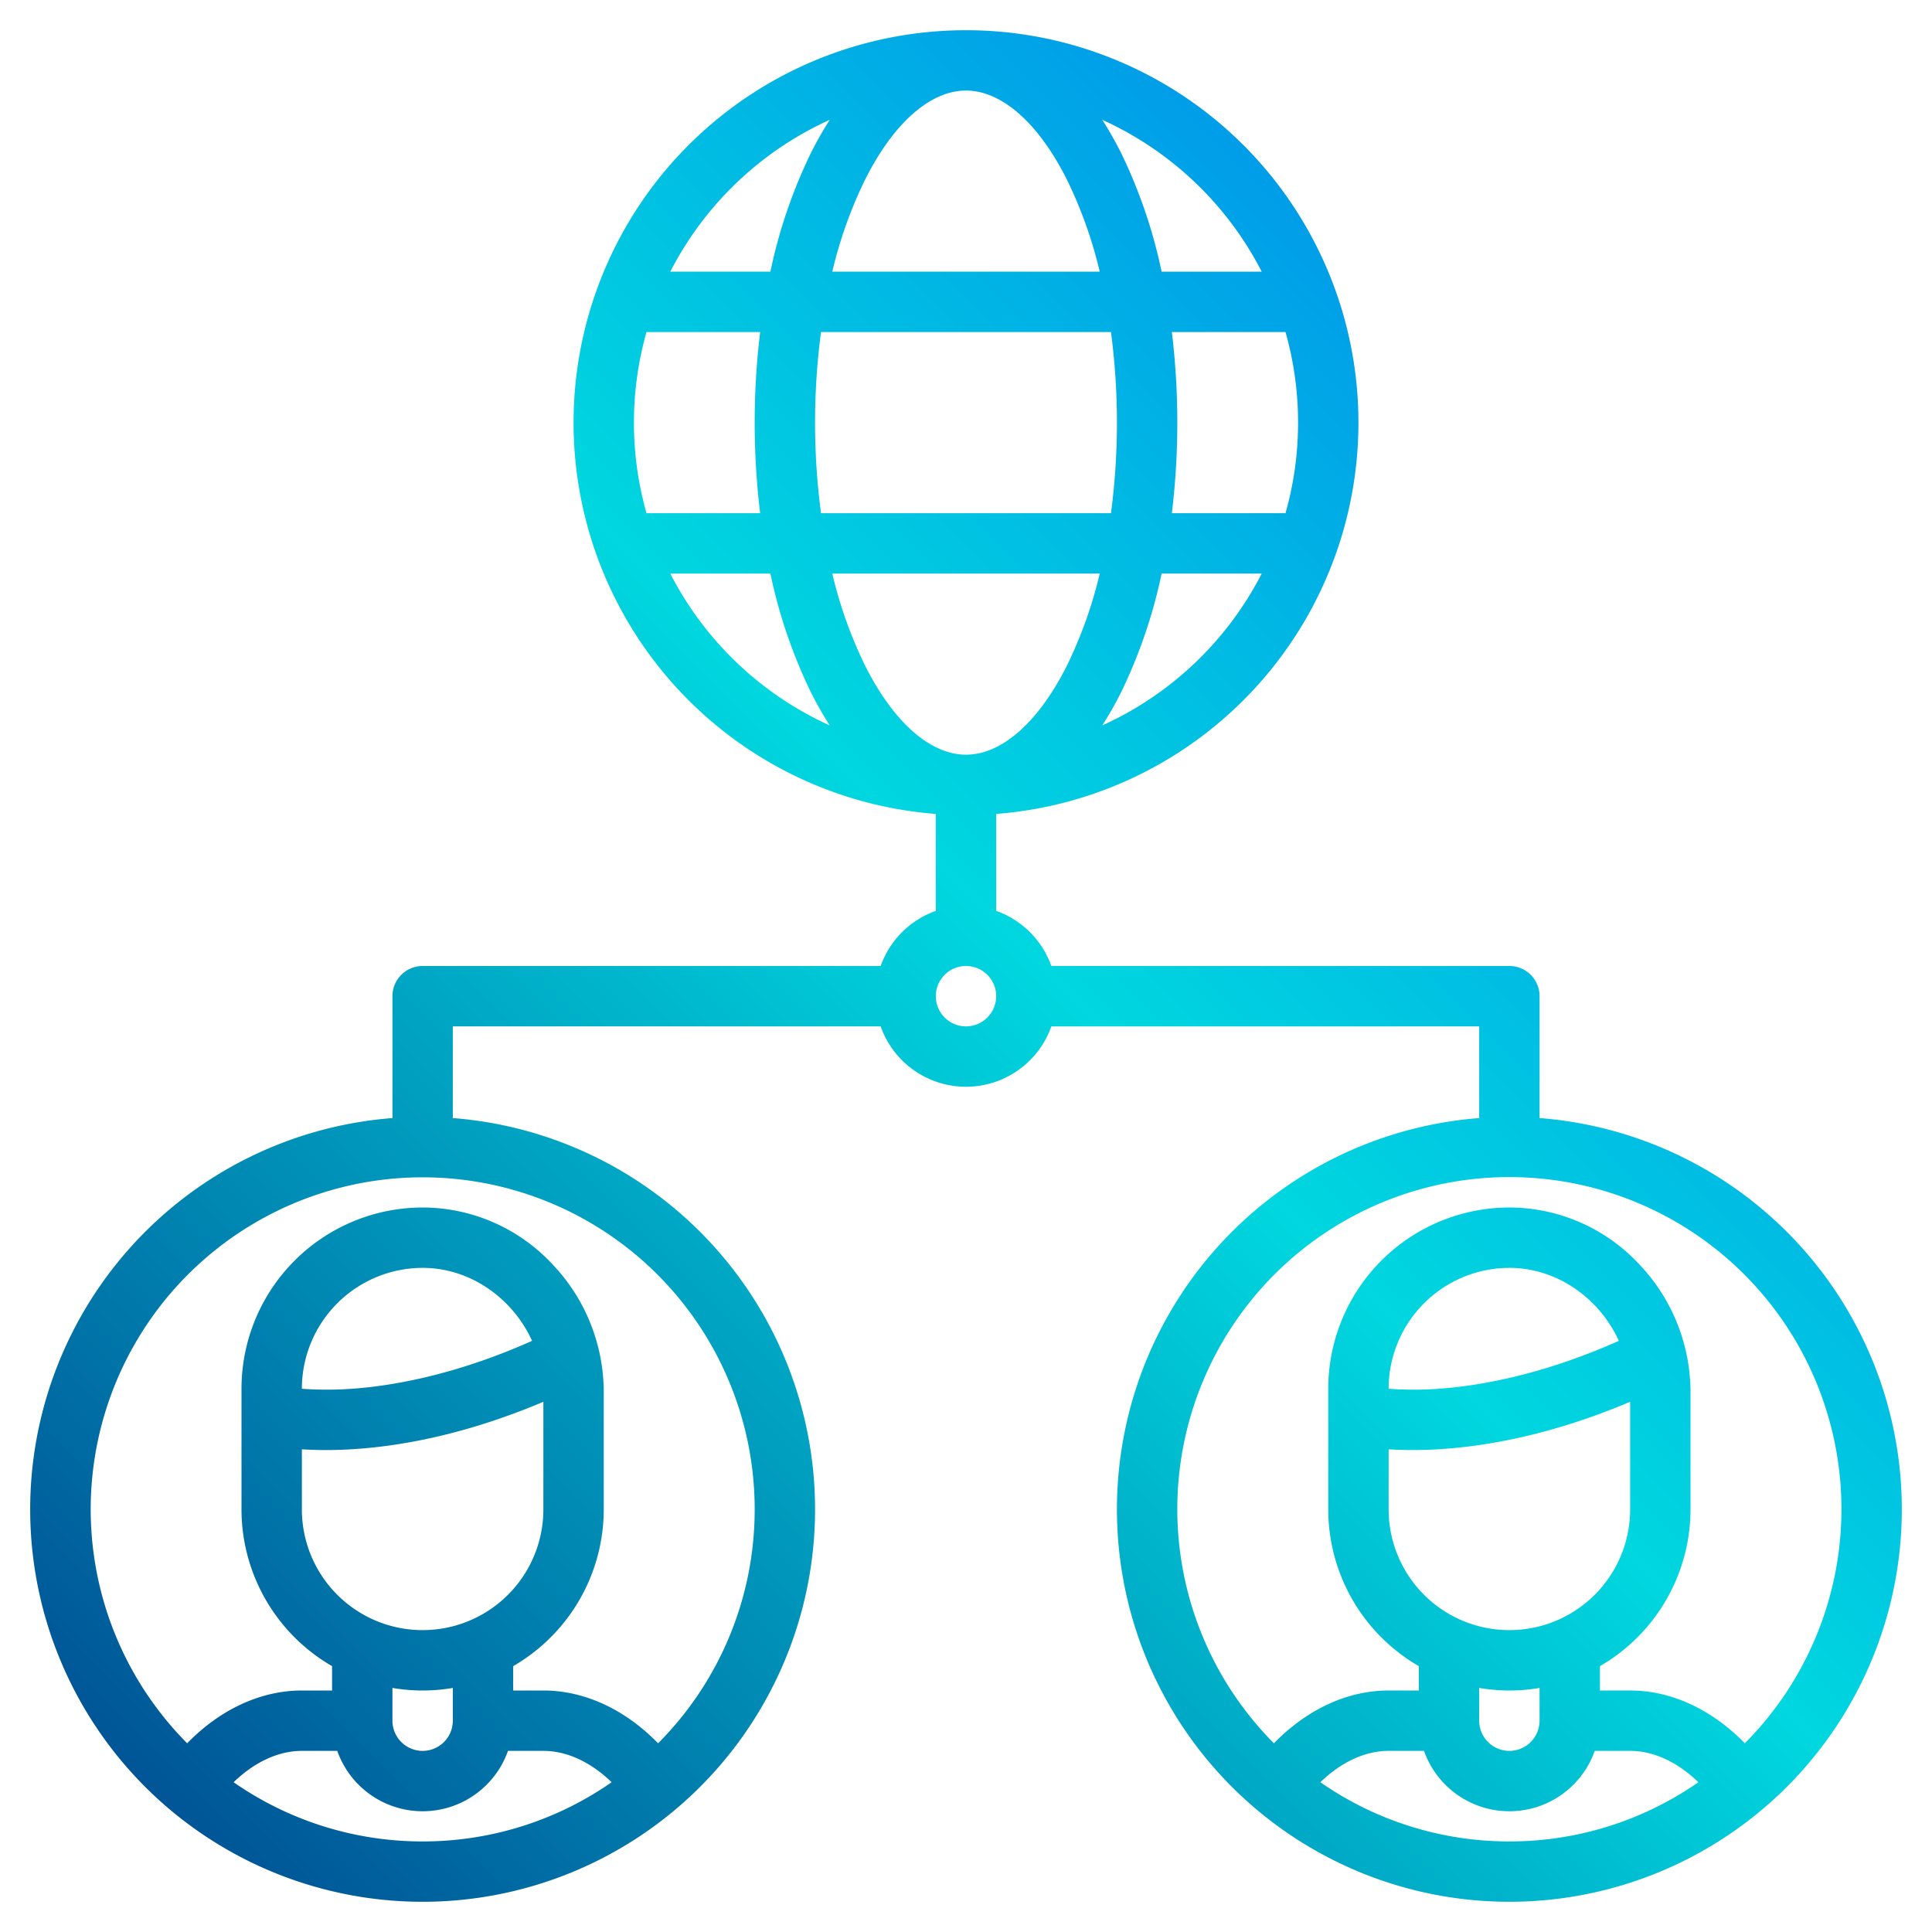 <?xml version="1.0" encoding="UTF-8"?>
<svg xmlns="http://www.w3.org/2000/svg" xmlns:xlink="http://www.w3.org/1999/xlink" width="512" height="512" viewBox="0 0 512 512"><defs><linearGradient id="a" data-name="New Gradient Swatch 1" x1="35.818" y1="548.182" x2="549.847" y2="34.153" gradientUnits="userSpaceOnUse"><stop offset="0" stop-color="#003f8a"/><stop offset="0.518" stop-color="#00d7df"/><stop offset="1" stop-color="#006df0"/></linearGradient></defs><path d="M408,296.3V264a8,8,0,0,0-8-8H278.62A24.076,24.076,0,0,0,264,241.39V215.7a104,104,0,1,0-16,0v25.69A24.076,24.076,0,0,0,233.38,256H112a8,8,0,0,0-8,8v32.3a104,104,0,1,0,16,0V272H233.38a23.99,23.99,0,0,0,45.24,0H392v24.3a104,104,0,1,0,16,0ZM112,488a87.469,87.469,0,0,1-50.09-15.69C67.43,466.96,73.77,464,80,464h9.38a23.99,23.99,0,0,0,45.24,0H144c6.23,0,12.57,2.96,18.09,8.31A87.469,87.469,0,0,1,112,488ZM86.35,384.28c12.94,0,32.94-2.34,57.65-12.79V400a32,32,0,0,1-64,0V384.08C81.88,384.2,83.99,384.28,86.35,384.28ZM80,368.04V368a32.042,32.042,0,0,1,32-32c12.65,0,23.86,8.04,29.01,19.34-19.84,8.84-36.12,11.77-46.71,12.62A92.371,92.371,0,0,1,80,368.04Zm40,79.28V456a8,8,0,0,1-16,0v-8.68a47.4,47.4,0,0,0,16,0ZM200,400a87.738,87.738,0,0,1-25.6,61.99C165.65,453.01,154.92,448,144,448h-8v-6.46A48.012,48.012,0,0,0,160,400V368c0-.23-.01-.45-.03-.68a49.189,49.189,0,0,0-13.93-32.66A47.093,47.093,0,0,0,112,320a48.051,48.051,0,0,0-48,48v32a48.012,48.012,0,0,0,24,41.54V448H80c-10.92,0-21.65,5.01-30.4,13.99A87.982,87.982,0,1,1,200,400Zm92.11-207.75a95.9,95.9,0,0,0,4.99-8.79A135.249,135.249,0,0,0,307.84,152h26.53A88.594,88.594,0,0,1,292.11,192.25ZM217.58,136a183.068,183.068,0,0,1,0-48h76.84a183.068,183.068,0,0,1,0,48ZM344,112a87.608,87.608,0,0,1-3.33,24H310.55a199.346,199.346,0,0,0,0-48h30.12A87.608,87.608,0,0,1,344,112Zm-9.63-40H307.84A135.249,135.249,0,0,0,297.1,40.54a95.9,95.9,0,0,0-4.99-8.79A88.594,88.594,0,0,1,334.37,72ZM229.21,47.7C236.74,32.64,246.51,24,256,24s19.26,8.64,26.79,23.7A116.019,116.019,0,0,1,291.44,72H220.56A116.019,116.019,0,0,1,229.21,47.7Zm-9.32-15.95a95.9,95.9,0,0,0-4.99,8.79A135.249,135.249,0,0,0,204.16,72H177.63A88.594,88.594,0,0,1,219.89,31.75ZM168,112a87.608,87.608,0,0,1,3.33-24h30.12a199.346,199.346,0,0,0,0,48H171.33A87.608,87.608,0,0,1,168,112Zm9.63,40h26.53a135.249,135.249,0,0,0,10.74,31.46,95.9,95.9,0,0,0,4.99,8.79A88.594,88.594,0,0,1,177.63,152Zm51.58,24.3a116.019,116.019,0,0,1-8.65-24.3h70.88a116.019,116.019,0,0,1-8.65,24.3C275.26,191.36,265.49,200,256,200S236.74,191.36,229.21,176.3ZM256,272a8,8,0,1,1,8-8A8.011,8.011,0,0,1,256,272ZM400,488a87.469,87.469,0,0,1-50.09-15.69c5.52-5.35,11.86-8.31,18.09-8.31h9.38a23.99,23.99,0,0,0,45.24,0H432c6.23,0,12.57,2.96,18.09,8.31A87.469,87.469,0,0,1,400,488ZM374.35,384.28c12.94,0,32.94-2.34,57.65-12.79V400a32,32,0,0,1-64,0V384.08C369.88,384.2,371.99,384.28,374.35,384.28ZM368,368.04V368a32.042,32.042,0,0,1,32-32c12.65,0,23.86,8.04,29.01,19.34-19.84,8.84-36.12,11.77-46.71,12.62A92.371,92.371,0,0,1,368,368.04Zm40,79.28V456a8,8,0,0,1-16,0v-8.68a47.4,47.4,0,0,0,16,0Zm54.4,14.67C453.65,453.01,442.92,448,432,448h-8v-6.46A48.012,48.012,0,0,0,448,400V368c0-.23-.01-.45-.03-.68a49.189,49.189,0,0,0-13.93-32.66A47.093,47.093,0,0,0,400,320a48.051,48.051,0,0,0-48,48v32a48.012,48.012,0,0,0,24,41.54V448h-8c-10.92,0-21.65,5.01-30.4,13.99a88,88,0,1,1,124.8,0Z" fill="url(#a)"/></svg>
